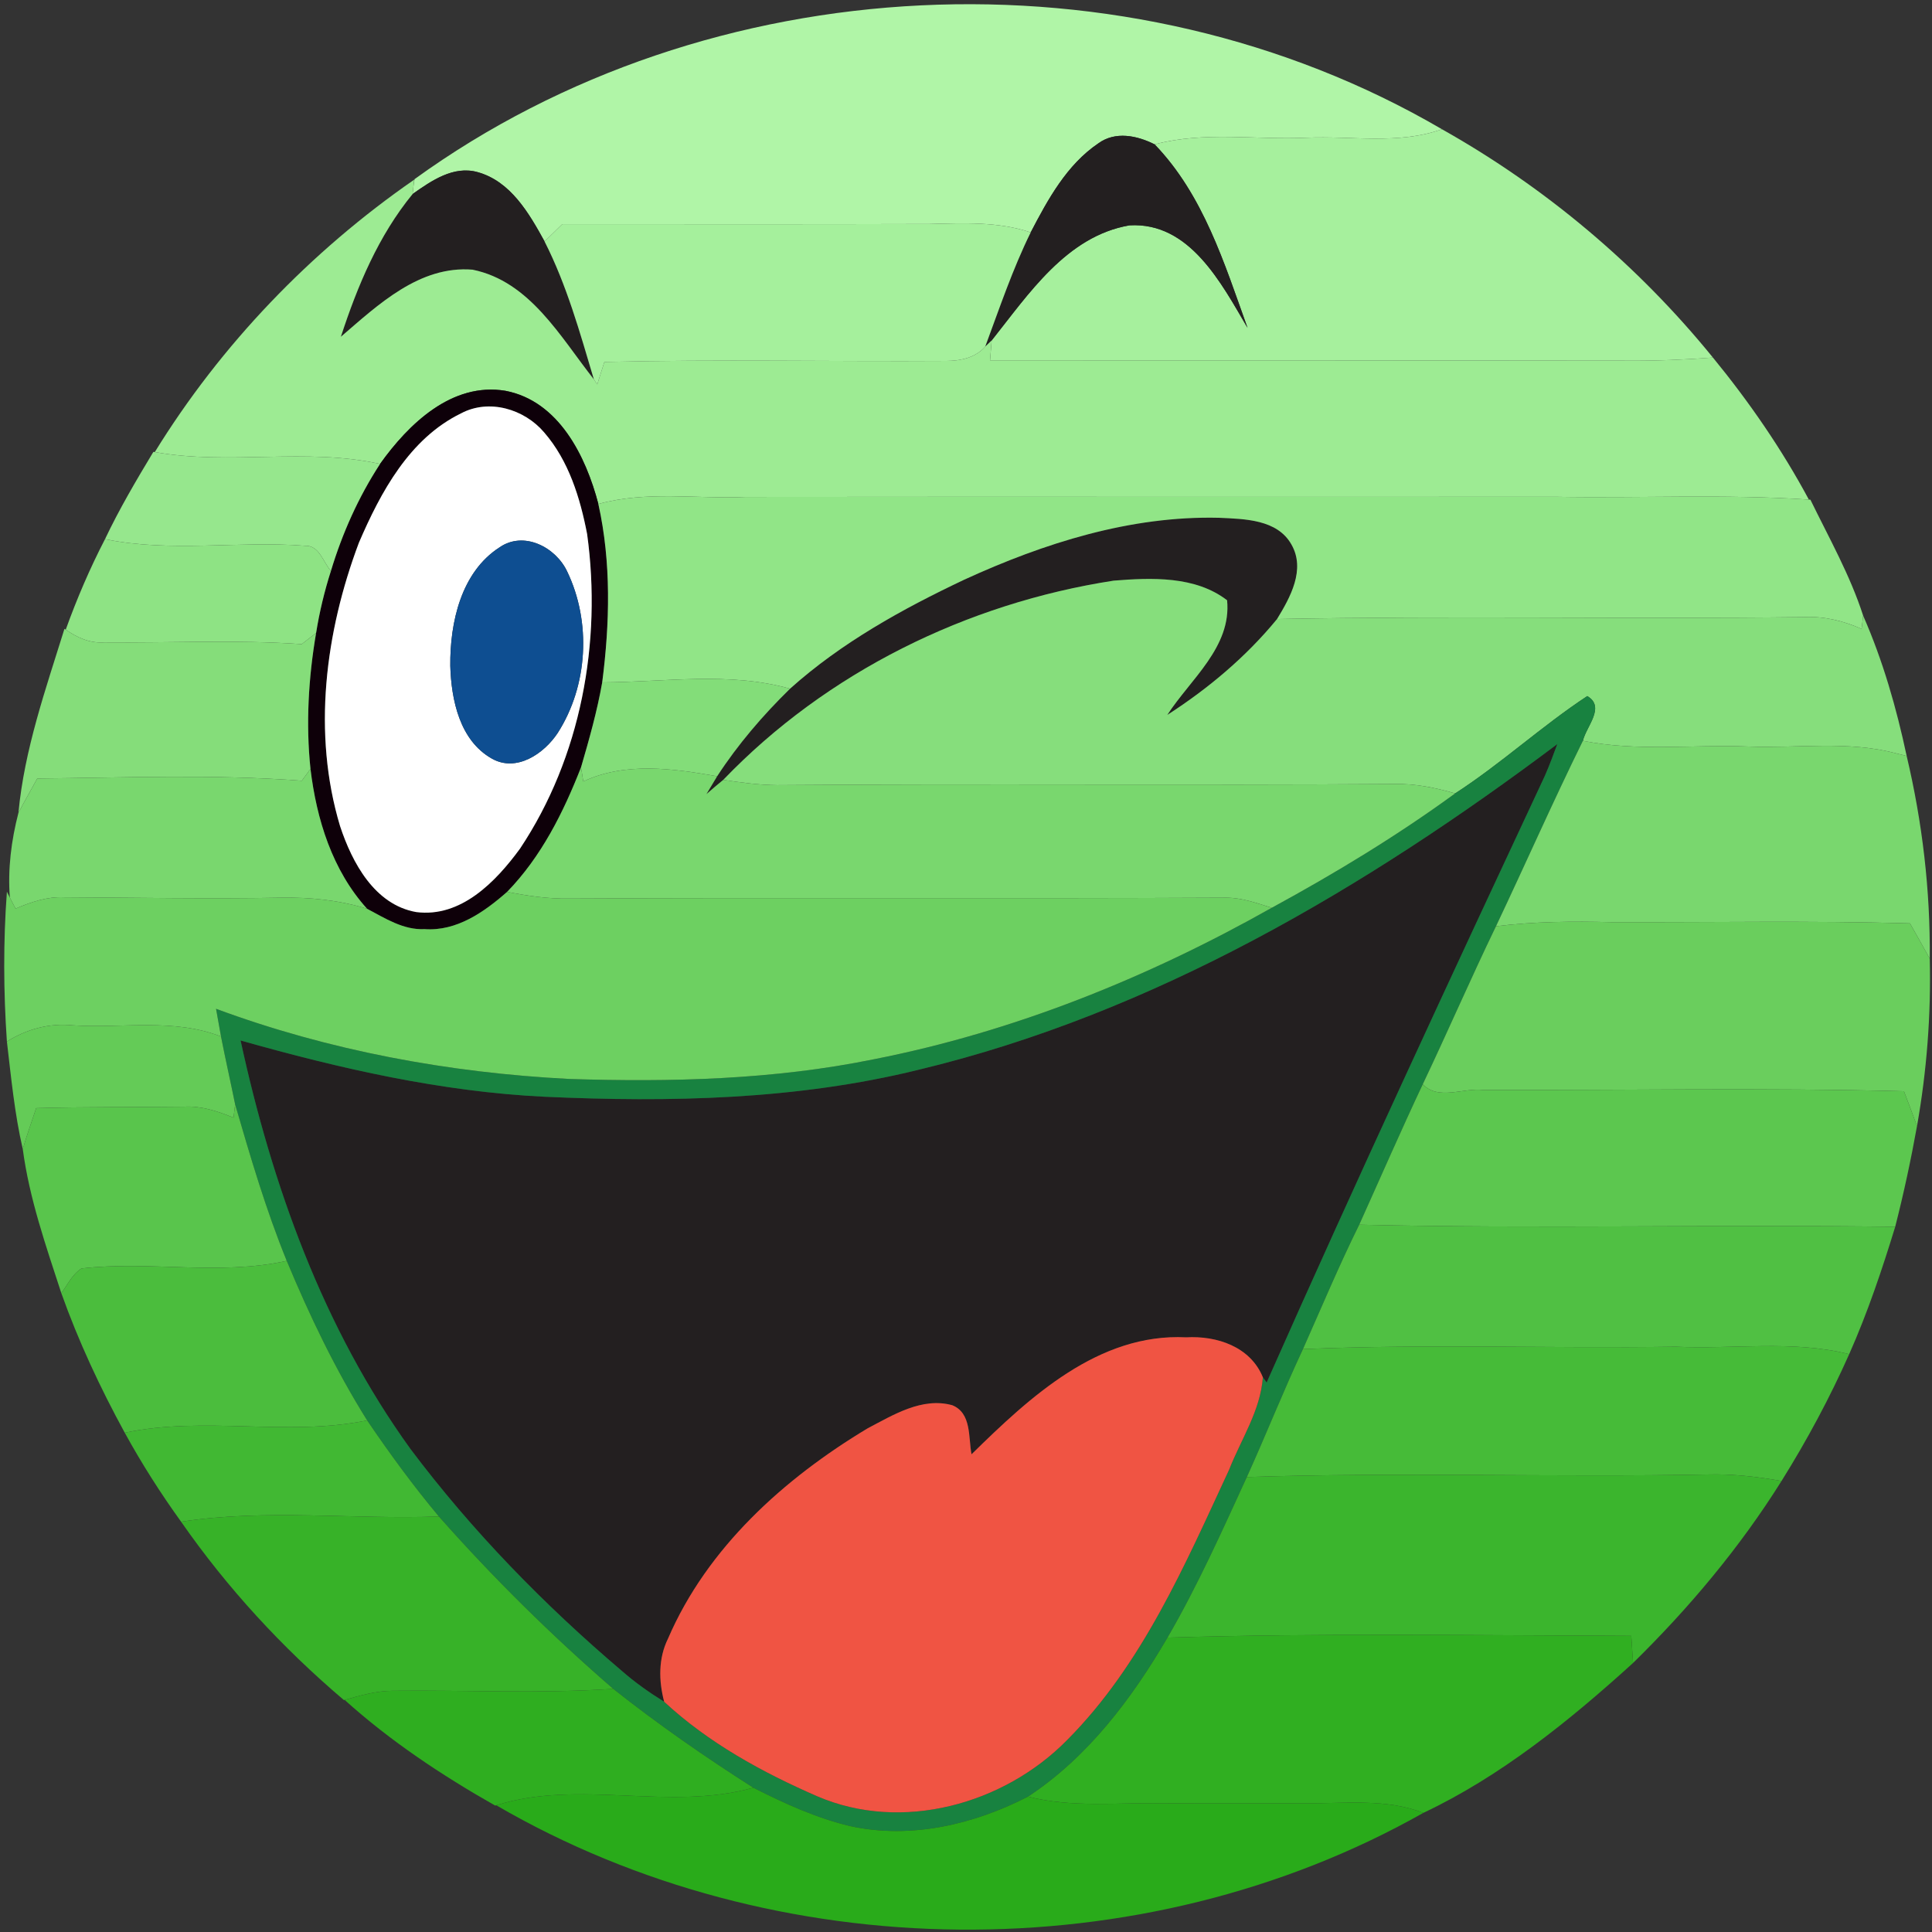 <?xml version="1.0" encoding="UTF-8" ?>
<!DOCTYPE svg PUBLIC "-//W3C//DTD SVG 1.1//EN" "http://www.w3.org/Graphics/SVG/1.1/DTD/svg11.dtd">
<svg width="241pt" height="241pt" viewBox="0 0 241 241" version="1.1" xmlns="http://www.w3.org/2000/svg">
<rect x="0" y="0" width="241" height="241" fill="#333333" stroke="none"/>
<g id="#b0f5a7ff">
<path fill="#b0f5a7" opacity="1.00" d=" M 51.71 22.35 C 88.46 -4.27 140.70 -6.77 179.87 16.12 C 174.43 18.07 168.59 16.93 162.95 17.18 C 156.64 17.47 150.21 16.35 144.03 18.01 C 141.85 16.91 139.13 16.33 137.00 17.89 C 133.07 20.55 130.71 24.88 128.57 28.99 C 124.51 27.62 120.21 27.84 116.00 27.94 C 100.71 27.99 85.42 27.96 70.14 27.96 C 69.41 28.68 68.67 29.40 67.93 30.12 C 66.00 26.61 63.70 22.61 59.57 21.47 C 56.56 20.63 53.80 22.56 51.47 24.20 L 51.60 23.05 L 51.71 22.35 Z" />
</g>
<g id="#a6f09dff">
<path fill="#a6f09d" opacity="1.00" d=" M 179.87 16.12 C 192.79 23.38 204.33 33.10 213.67 44.60 C 210.12 44.87 206.56 45.02 203.00 44.99 C 176.50 44.96 150.00 44.94 123.50 44.95 C 123.55 44.33 123.65 43.09 123.70 42.47 C 128.31 36.68 133.05 29.46 140.89 28.11 C 148.41 27.67 152.36 35.35 155.62 40.90 C 152.73 32.86 150.11 24.31 144.03 18.01 C 150.21 16.35 156.64 17.47 162.95 17.18 C 168.59 16.93 174.43 18.07 179.87 16.12 Z" />
</g>
<g id="#231f20ff">
<path fill="#231f20" opacity="1.00" d=" M 137.00 17.89 C 139.13 16.33 141.85 16.91 144.03 18.01 C 150.11 24.31 152.73 32.86 155.62 40.90 C 152.36 35.35 148.41 27.67 140.89 28.11 C 133.05 29.46 128.31 36.68 123.70 42.47 L 122.90 43.23 C 124.68 38.44 126.31 33.58 128.57 28.99 C 130.71 24.88 133.07 20.55 137.00 17.89 Z" />
<path fill="#231f20" opacity="1.00" d=" M 51.47 24.20 C 53.80 22.56 56.56 20.63 59.57 21.47 C 63.70 22.61 66.00 26.61 67.93 30.12 C 70.70 35.57 72.34 41.48 74.08 47.32 C 69.90 42.03 66.11 35.10 58.95 33.64 C 52.33 33.10 47.17 38.01 42.52 42.01 C 44.59 35.67 47.20 29.41 51.47 24.20 Z" />
<path fill="#231f20" opacity="1.00" d=" M 120.28 72.31 C 130.23 67.75 141.01 64.32 152.07 64.59 C 155.24 64.74 159.33 64.77 161.10 67.93 C 162.88 71.05 160.95 74.52 159.30 77.22 C 155.44 81.93 150.72 85.89 145.61 89.18 C 148.50 84.72 153.64 80.71 153.07 74.88 C 149.12 71.83 143.64 72.05 138.92 72.43 C 120.59 75.26 103.12 83.85 90.22 97.28 C 89.51 97.86 88.81 98.45 88.12 99.06 C 88.46 98.50 89.13 97.39 89.46 96.83 C 92.05 92.85 95.16 89.23 98.55 85.91 C 104.95 80.17 112.55 75.97 120.28 72.31 Z" />
<path fill="#231f20" opacity="1.00" d=" M 114.60 133.44 C 143.92 126.40 170.35 110.77 194.26 92.82 C 193.77 94.14 193.28 95.47 192.71 96.77 C 180.96 121.91 169.25 147.08 158.00 172.46 L 157.53 171.80 C 155.97 167.98 151.79 166.60 147.96 166.82 C 137.04 166.27 128.44 174.29 121.19 181.41 C 120.78 179.31 121.22 176.28 118.79 175.29 C 115.02 174.25 111.42 176.50 108.20 178.19 C 97.80 184.44 88.21 193.07 83.33 204.40 C 82.11 206.86 82.16 209.67 82.85 212.28 C 81.00 211.13 79.22 209.88 77.58 208.44 C 67.86 200.18 58.89 190.98 51.22 180.77 C 40.32 165.70 33.93 147.84 30.01 129.79 C 42.39 133.29 55.04 136.19 67.94 136.81 C 83.54 137.52 99.36 137.20 114.60 133.44 Z" />
</g>
<g id="#9deb93ff">
<path fill="#9deb93" opacity="1.00" d=" M 19.31 56.39 C 27.56 43.00 38.74 31.36 51.67 22.41 L 51.60 23.05 L 51.47 24.20 C 47.20 29.41 44.59 35.67 42.52 42.01 C 47.17 38.01 52.33 33.10 58.95 33.64 C 66.11 35.10 69.90 42.03 74.08 47.32 C 74.18 47.47 74.39 47.79 74.50 47.95 C 74.72 47.25 75.17 45.85 75.39 45.15 C 89.60 44.81 103.82 45.11 118.03 45.02 C 119.81 45.02 121.68 44.63 122.90 43.23 L 123.70 42.47 C 123.65 43.09 123.55 44.33 123.50 44.95 C 150.00 44.94 176.50 44.96 203.00 44.99 C 206.56 45.02 210.12 44.87 213.67 44.60 C 218.19 50.12 222.26 56.02 225.64 62.32 C 215.11 61.62 204.55 62.16 194.01 61.97 C 160.35 62.00 126.68 61.95 93.02 61.99 C 86.89 62.26 80.64 61.20 74.64 62.87 C 73.08 56.91 69.71 50.03 63.05 48.75 C 56.37 47.64 50.97 52.89 47.41 57.87 C 38.15 55.82 28.60 58.06 19.31 56.39 Z" />
</g>
<g id="#a5f09cff">
<path fill="#a5f09c" opacity="1.00" d=" M 67.93 30.12 C 68.67 29.40 69.41 28.68 70.14 27.96 C 85.42 27.96 100.71 27.99 116.00 27.94 C 120.21 27.84 124.51 27.62 128.57 28.99 C 126.31 33.58 124.68 38.44 122.90 43.23 C 121.68 44.63 119.81 45.02 118.03 45.02 C 103.82 45.11 89.60 44.81 75.39 45.15 C 75.17 45.85 74.72 47.25 74.50 47.95 C 74.39 47.79 74.18 47.47 74.08 47.32 C 72.34 41.48 70.70 35.57 67.93 30.12 Z" />
</g>
<g id="#0e0009ff">
<path fill="#0e0009" opacity="1.00" d=" M 47.41 57.87 C 50.97 52.89 56.37 47.64 63.05 48.75 C 69.71 50.03 73.08 56.91 74.64 62.87 C 76.26 70.16 76.07 77.75 75.12 85.12 C 74.49 88.71 73.50 92.21 72.48 95.71 C 70.28 101.34 67.52 106.87 63.26 111.25 C 60.41 113.76 56.96 116.19 52.96 115.90 C 50.31 116.03 48.03 114.54 45.79 113.36 C 41.45 108.56 39.49 102.22 38.73 95.91 C 38.14 90.26 38.48 84.55 39.43 78.96 C 39.85 76.34 40.47 73.75 41.28 71.22 C 42.70 66.52 44.72 61.99 47.41 57.87 M 57.50 51.57 C 51.08 54.70 47.48 61.40 44.77 67.70 C 40.57 78.87 38.94 91.47 42.42 103.05 C 43.93 107.62 46.73 112.85 51.91 113.77 C 57.50 114.50 61.85 109.98 64.86 105.87 C 72.47 94.46 75.09 80.12 73.24 66.63 C 72.37 62.11 70.95 57.48 67.88 53.94 C 65.40 51.02 61.00 49.70 57.50 51.57 Z" />
</g>
<g id="#ffffffff">
<path fill="#ffffff" opacity="1.00" d=" M 57.50 51.57 C 61.00 49.70 65.40 51.02 67.88 53.94 C 70.95 57.48 72.37 62.11 73.24 66.63 C 75.09 80.12 72.47 94.46 64.86 105.87 C 61.85 109.98 57.50 114.50 51.91 113.77 C 46.73 112.85 43.93 107.62 42.42 103.05 C 38.94 91.47 40.57 78.87 44.77 67.70 C 47.48 61.40 51.08 54.70 57.50 51.57 M 62.31 68.28 C 57.50 71.38 56.12 77.68 56.17 83.05 C 56.29 87.29 57.34 92.36 61.34 94.62 C 64.42 96.38 67.87 94.01 69.57 91.43 C 73.35 85.53 73.78 77.59 70.75 71.29 C 69.33 68.26 65.34 66.18 62.31 68.28 Z" />
</g>
<g id="#96e78dff">
<path fill="#96e78d" opacity="1.00" d=" M 19.13 56.37 L 19.31 56.39 C 28.60 58.06 38.15 55.82 47.41 57.87 C 44.72 61.99 42.70 66.52 41.28 71.22 C 40.29 70.12 39.85 68.00 38.03 68.08 C 29.74 67.43 21.31 68.95 13.10 67.25 C 14.88 63.50 16.99 59.92 19.13 56.37 Z" />
</g>
<g id="#91e587ff">
<path fill="#91e587" opacity="1.00" d=" M 74.64 62.87 C 80.64 61.20 86.89 62.26 93.02 61.99 C 126.68 61.95 160.35 62.00 194.01 61.97 C 204.55 62.16 215.11 61.62 225.64 62.32 L 225.83 62.33 C 228.15 67.09 230.78 71.74 232.41 76.79 C 232.37 77.20 232.27 78.03 232.22 78.45 C 229.95 77.45 227.51 76.84 225.01 76.98 C 203.11 77.24 181.20 76.80 159.30 77.22 C 160.95 74.52 162.88 71.05 161.10 67.93 C 159.33 64.77 155.24 64.74 152.07 64.59 C 141.01 64.32 130.23 67.75 120.28 72.31 C 112.55 75.97 104.95 80.17 98.55 85.91 C 90.92 83.76 82.92 85.09 75.12 85.12 C 76.07 77.75 76.26 70.16 74.64 62.87 Z" />
</g>
<g id="#8ee384ff">
<path fill="#8ee384" opacity="1.00" d=" M 8.20 78.54 C 9.59 74.68 11.22 70.88 13.10 67.25 C 21.31 68.95 29.74 67.43 38.03 68.08 C 39.85 68.00 40.29 70.12 41.28 71.22 C 40.47 73.75 39.85 76.34 39.43 78.96 C 38.98 79.31 38.08 80.00 37.64 80.35 C 29.43 79.78 21.21 80.21 13.00 80.13 C 11.23 80.26 9.61 79.54 8.20 78.54 Z" />
</g>
<g id="#0e4e91ff">
<path fill="#0e4e91" opacity="1.00" d=" M 62.31 68.28 C 65.34 66.18 69.33 68.26 70.75 71.29 C 73.78 77.59 73.35 85.53 69.57 91.43 C 67.87 94.01 64.42 96.38 61.34 94.62 C 57.34 92.36 56.29 87.29 56.17 83.05 C 56.12 77.68 57.50 71.38 62.31 68.28 Z" />
</g>
<g id="#86de7cff">
<path fill="#86de7c" opacity="1.00" d=" M 90.22 97.28 C 103.12 83.85 120.59 75.26 138.92 72.43 C 143.64 72.05 149.12 71.83 153.07 74.88 C 153.64 80.71 148.50 84.72 145.61 89.18 C 150.72 85.89 155.44 81.93 159.30 77.22 C 181.20 76.80 203.11 77.24 225.01 76.98 C 227.51 76.84 229.95 77.45 232.22 78.45 C 232.27 78.03 232.37 77.20 232.41 76.79 C 234.87 82.39 236.57 88.32 237.84 94.30 C 237.52 94.22 236.89 94.06 236.58 93.99 C 230.52 92.35 224.21 93.37 218.03 93.12 C 211.17 92.86 204.23 93.77 197.45 92.41 C 197.87 90.61 200.31 88.19 198.00 86.83 C 192.30 90.58 187.26 95.26 181.52 98.97 C 179.08 98.27 176.57 97.74 174.02 97.80 C 148.33 97.98 122.64 97.74 96.95 97.94 C 94.69 97.92 92.45 97.62 90.22 97.28 Z" />
</g>
<g id="#85dd7aff">
<path fill="#85dd7a" opacity="1.00" d=" M 8.04 78.44 L 8.20 78.54 C 9.61 79.54 11.23 80.26 13.00 80.13 C 21.21 80.21 29.43 79.78 37.64 80.35 C 38.08 80.00 38.98 79.31 39.43 78.96 C 38.48 84.55 38.14 90.26 38.73 95.91 C 38.46 96.28 37.92 97.02 37.65 97.39 C 26.68 96.56 15.65 97.01 4.65 97.11 C 3.87 98.53 3.06 99.95 2.30 101.39 C 3.04 93.49 5.70 85.97 8.04 78.44 Z" />
</g>
<g id="#83dd79ff">
<path fill="#83dd79" opacity="1.00" d=" M 72.48 95.71 C 73.50 92.21 74.49 88.71 75.12 85.12 C 82.92 85.09 90.92 83.76 98.55 85.91 C 95.16 89.23 92.05 92.85 89.46 96.83 C 83.97 95.87 77.99 95.02 72.76 97.48 C 72.69 97.04 72.55 96.15 72.48 95.71 Z" />
</g>
<g id="#188240ff">
<path fill="#188240" opacity="1.00" d=" M 181.52 98.97 C 187.26 95.26 192.30 90.58 198.00 86.83 C 200.31 88.19 197.87 90.61 197.45 92.41 C 193.69 100.05 190.26 107.84 186.61 115.54 C 183.46 122.06 180.59 128.70 177.48 135.24 C 174.75 141.04 172.19 146.92 169.55 152.77 C 167.03 157.86 164.84 163.11 162.53 168.29 C 160.07 173.55 157.93 178.96 155.53 184.25 C 152.42 191.02 149.38 197.83 145.63 204.28 C 141.17 211.91 135.71 219.18 128.24 224.11 C 121.49 227.58 113.64 229.44 106.10 227.80 C 101.85 226.80 97.85 224.96 93.97 223.00 C 87.96 219.17 82.09 215.10 76.50 210.67 C 68.78 203.99 61.51 196.81 54.75 189.17 C 51.55 185.34 48.60 181.31 45.80 177.18 C 41.85 170.87 38.63 164.15 35.77 157.28 C 33.18 150.93 31.24 144.33 29.33 137.75 C 28.76 134.93 28.12 132.12 27.57 129.30 C 27.41 128.43 27.10 126.70 26.95 125.84 C 41.05 131.06 55.99 133.82 70.99 134.59 C 83.68 135.00 96.50 134.69 108.98 132.14 C 126.45 128.71 143.17 121.96 158.64 113.24 C 166.54 108.94 174.25 104.27 181.52 98.97 M 114.60 133.44 C 99.36 137.20 83.54 137.52 67.94 136.81 C 55.04 136.19 42.39 133.29 30.01 129.79 C 33.93 147.84 40.32 165.70 51.22 180.77 C 58.89 190.98 67.86 200.18 77.58 208.44 C 79.22 209.88 81.00 211.13 82.85 212.28 C 88.36 217.40 95.09 221.09 101.96 224.08 C 112.51 228.61 125.23 225.08 133.11 217.06 C 142.48 207.65 147.81 195.21 153.32 183.34 C 154.81 179.54 157.24 175.96 157.53 171.80 L 158.00 172.46 C 169.25 147.08 180.96 121.91 192.71 96.77 C 193.28 95.47 193.77 94.14 194.26 92.82 C 170.35 110.77 143.92 126.40 114.60 133.44 Z" />
</g>
<g id="#79d76eff">
<path fill="#79d76e" opacity="1.00" d=" M 186.61 115.54 C 190.26 107.84 193.69 100.05 197.45 92.41 C 204.23 93.77 211.17 92.86 218.03 93.12 C 224.21 93.37 230.52 92.35 236.58 93.99 C 236.89 94.06 237.52 94.22 237.84 94.30 L 237.84 94.30 C 239.80 102.57 240.80 111.07 240.72 119.58 C 239.91 118.10 239.07 116.64 238.25 115.18 C 225.84 114.83 213.41 115.07 200.99 115.03 C 196.19 114.91 191.38 114.95 186.61 115.54 Z" />
<path fill="#79d76e" opacity="1.00" d=" M 37.65 97.39 C 37.92 97.02 38.46 96.28 38.73 95.91 C 39.49 102.22 41.45 108.56 45.79 113.36 C 42.33 112.29 38.68 111.91 35.07 111.98 C 26.05 112.15 17.02 111.97 7.99 111.93 C 5.87 111.83 3.86 112.53 1.94 113.34 C 1.76 112.99 1.41 112.31 1.23 111.97 C 0.95 108.43 1.41 104.82 2.30 101.39 C 3.06 99.95 3.87 98.53 4.65 97.11 C 15.65 97.01 26.68 96.56 37.65 97.39 Z" />
<path fill="#79d76e" opacity="1.00" d=" M 63.26 111.25 C 67.52 106.87 70.28 101.34 72.48 95.71 C 72.55 96.15 72.69 97.04 72.76 97.48 C 77.99 95.02 83.97 95.87 89.46 96.83 C 89.13 97.39 88.46 98.50 88.12 99.06 C 88.81 98.45 89.51 97.86 90.22 97.28 C 92.45 97.62 94.69 97.92 96.95 97.94 C 122.64 97.74 148.33 97.98 174.02 97.80 C 176.57 97.74 179.08 98.27 181.52 98.97 C 174.25 104.27 166.54 108.94 158.64 113.24 C 156.80 112.66 154.94 111.99 152.99 111.98 C 125.64 112.12 98.29 111.95 70.94 112.09 C 68.36 112.13 65.79 111.75 63.26 111.25 Z" />
</g>
<g id="#6dd061ff">
<path fill="#6dd061" opacity="1.00" d=" M 52.96 115.90 C 56.96 116.19 60.41 113.76 63.26 111.25 C 65.79 111.75 68.36 112.13 70.94 112.09 C 98.29 111.95 125.64 112.12 152.99 111.98 C 154.94 111.99 156.80 112.66 158.64 113.24 C 143.17 121.96 126.45 128.71 108.98 132.14 C 96.50 134.69 83.68 135.00 70.99 134.59 C 55.99 133.82 41.05 131.06 26.95 125.84 C 27.10 126.70 27.41 128.43 27.57 129.30 C 21.65 126.98 15.23 128.30 9.06 127.90 C 6.15 127.60 3.33 128.38 0.86 129.92 C 0.43 123.70 0.40 117.45 0.86 111.23 L 1.23 111.97 C 1.41 112.31 1.76 112.99 1.94 113.34 C 3.86 112.53 5.87 111.83 7.99 111.93 C 17.02 111.97 26.05 112.15 35.07 111.98 C 38.68 111.91 42.33 112.29 45.79 113.36 C 48.03 114.54 50.31 116.03 52.96 115.90 Z" />
</g>
<g id="#6ace5dff">
<path fill="#6ace5d" opacity="1.00" d=" M 186.61 115.54 C 191.38 114.95 196.19 114.91 200.99 115.03 C 213.41 115.07 225.84 114.83 238.25 115.18 C 239.07 116.64 239.91 118.10 240.72 119.58 C 240.89 126.58 240.35 133.58 239.13 140.47 C 238.61 139.01 238.05 137.57 237.50 136.12 C 220.02 135.67 202.51 136.01 185.02 135.97 C 182.59 135.65 179.39 137.33 177.48 135.24 C 180.59 128.70 183.46 122.06 186.61 115.54 Z" />
</g>
<g id="#64cb57ff">
<path fill="#64cb57" opacity="1.00" d=" M 0.86 129.92 C 3.33 128.38 6.15 127.60 9.06 127.90 C 15.23 128.30 21.65 126.98 27.57 129.30 C 28.12 132.12 28.76 134.93 29.33 137.75 C 29.28 138.17 29.18 139.01 29.13 139.42 C 27.17 138.62 25.12 137.93 22.96 138.05 C 16.81 138.13 10.66 138.06 4.51 138.23 C 3.95 139.93 3.34 141.62 2.84 143.34 C 1.82 138.93 1.39 134.41 0.86 129.92 Z" />
</g>
<g id="#5cc74fff">
<path fill="#5cc74f" opacity="1.00" d=" M 169.55 152.77 C 172.19 146.92 174.75 141.04 177.48 135.24 C 179.39 137.33 182.59 135.65 185.02 135.97 C 202.51 136.01 220.02 135.67 237.50 136.12 C 238.05 137.57 238.61 139.01 239.13 140.47 C 238.37 144.69 237.47 148.88 236.41 153.03 C 214.13 152.73 191.83 153.29 169.55 152.77 Z" />
</g>
<g id="#59c54cff">
<path fill="#59c54c" opacity="1.00" d=" M 4.51 138.23 C 10.66 138.06 16.81 138.13 22.96 138.05 C 25.12 137.93 27.17 138.62 29.13 139.42 C 29.18 139.01 29.28 138.17 29.33 137.75 C 31.24 144.33 33.18 150.93 35.77 157.28 C 27.34 159.15 18.66 157.24 10.16 158.23 C 9.02 158.96 8.43 160.25 7.65 161.31 C 5.73 155.42 3.66 149.51 2.84 143.34 C 3.34 141.62 3.95 139.93 4.51 138.23 Z" />
</g>
<g id="#50c043ff">
<path fill="#50c043" opacity="1.00" d=" M 162.53 168.29 C 164.84 163.11 167.03 157.86 169.55 152.77 C 191.83 153.29 214.13 152.73 236.41 153.03 C 234.76 158.42 232.96 163.76 230.67 168.92 C 223.59 167.14 216.25 168.33 209.04 167.99 C 193.54 168.22 178.02 167.63 162.53 168.29 Z" />
</g>
<g id="#4bbd3dff">
<path fill="#4bbd3d" opacity="1.00" d=" M 35.77 157.28 C 38.63 164.15 41.85 170.87 45.80 177.18 C 35.84 179.23 25.53 176.60 15.56 178.72 C 12.50 173.12 9.79 167.32 7.65 161.31 C 8.43 160.25 9.02 158.96 10.16 158.23 C 18.66 157.24 27.34 159.15 35.77 157.28 Z" />
</g>
<g id="#f05443ff">
<path fill="#f05443" opacity="1.00" d=" M 121.19 181.41 C 128.44 174.29 137.04 166.27 147.96 166.82 C 151.79 166.60 155.97 167.98 157.53 171.80 C 157.24 175.96 154.81 179.54 153.32 183.34 C 147.81 195.21 142.48 207.65 133.11 217.06 C 125.23 225.08 112.51 228.61 101.96 224.08 C 95.09 221.09 88.36 217.40 82.85 212.28 C 82.16 209.67 82.11 206.86 83.33 204.40 C 88.21 193.07 97.80 184.44 108.20 178.19 C 111.42 176.50 115.02 174.25 118.79 175.29 C 121.22 176.28 120.78 179.31 121.19 181.41 Z" />
</g>
<g id="#46bb38ff">
<path fill="#46bb38" opacity="1.00" d=" M 155.53 184.25 C 157.93 178.96 160.07 173.55 162.53 168.29 C 178.02 167.63 193.54 168.22 209.04 167.99 C 216.25 168.33 223.59 167.14 230.67 168.92 C 228.24 174.38 225.40 179.67 222.23 184.74 C 219.17 184.20 216.07 183.84 212.95 183.93 C 193.81 184.29 174.66 183.62 155.53 184.25 Z" />
</g>
<g id="#41b833ff">
<path fill="#41b833" opacity="1.00" d=" M 45.80 177.18 C 48.60 181.31 51.55 185.34 54.75 189.17 C 44.04 189.56 33.22 188.19 22.59 189.82 C 20.02 186.26 17.67 182.56 15.56 178.72 C 25.53 176.60 35.84 179.23 45.80 177.18 Z" />
</g>
<g id="#3bb52dff">
<path fill="#3bb52d" opacity="1.00" d=" M 145.63 204.28 C 149.38 197.83 152.42 191.02 155.53 184.25 C 174.66 183.62 193.81 184.29 212.95 183.93 C 216.07 183.84 219.17 184.20 222.23 184.74 C 217.03 193.04 210.70 200.59 203.71 207.44 C 203.63 206.31 203.56 205.18 203.49 204.06 C 184.21 204.00 164.91 203.70 145.63 204.28 Z" />
</g>
<g id="#37b228ff">
<path fill="#37b228" opacity="1.00" d=" M 22.59 189.82 C 33.22 188.19 44.04 189.56 54.75 189.17 C 61.51 196.81 68.78 203.99 76.50 210.67 C 67.34 211.28 58.16 210.81 48.99 210.91 C 46.93 210.92 44.95 211.49 42.99 212.05 L 42.90 212.07 C 35.22 205.55 28.34 198.09 22.59 189.82 Z" />
</g>
<g id="#30af21ff">
<path fill="#30af21" opacity="1.00" d=" M 128.24 224.11 C 135.71 219.18 141.17 211.91 145.63 204.28 C 164.91 203.70 184.21 204.00 203.49 204.06 C 203.56 205.18 203.63 206.31 203.71 207.44 C 195.80 214.63 187.17 221.60 177.55 226.14 C 172.91 224.34 167.91 224.97 163.06 224.94 C 157.04 224.95 151.02 224.98 145.00 224.94 C 139.41 224.84 133.73 225.52 128.24 224.11 Z" />
</g>
<g id="#2fae20ff">
<path fill="#2fae20" opacity="1.00" d=" M 42.99 212.05 C 44.95 211.49 46.93 210.92 48.99 210.91 C 58.16 210.81 67.34 211.28 76.50 210.67 C 82.09 215.10 87.96 219.17 93.97 223.00 C 83.52 225.95 72.27 221.92 61.90 225.19 L 61.77 225.23 C 55.11 221.45 48.68 217.18 42.99 212.05 Z" />
</g>
<g id="#29ab1aff">
<path fill="#29ab1a" opacity="1.00" d=" M 93.97 223.00 C 97.85 224.96 101.85 226.80 106.10 227.80 C 113.64 229.44 121.49 227.58 128.24 224.11 C 133.73 225.52 139.41 224.84 145.00 224.94 C 151.02 224.98 157.04 224.95 163.06 224.94 C 167.91 224.97 172.91 224.34 177.55 226.14 C 142.44 245.98 96.73 245.45 61.90 225.19 C 72.27 221.92 83.52 225.95 93.97 223.00 Z" />
</g>
</svg>
